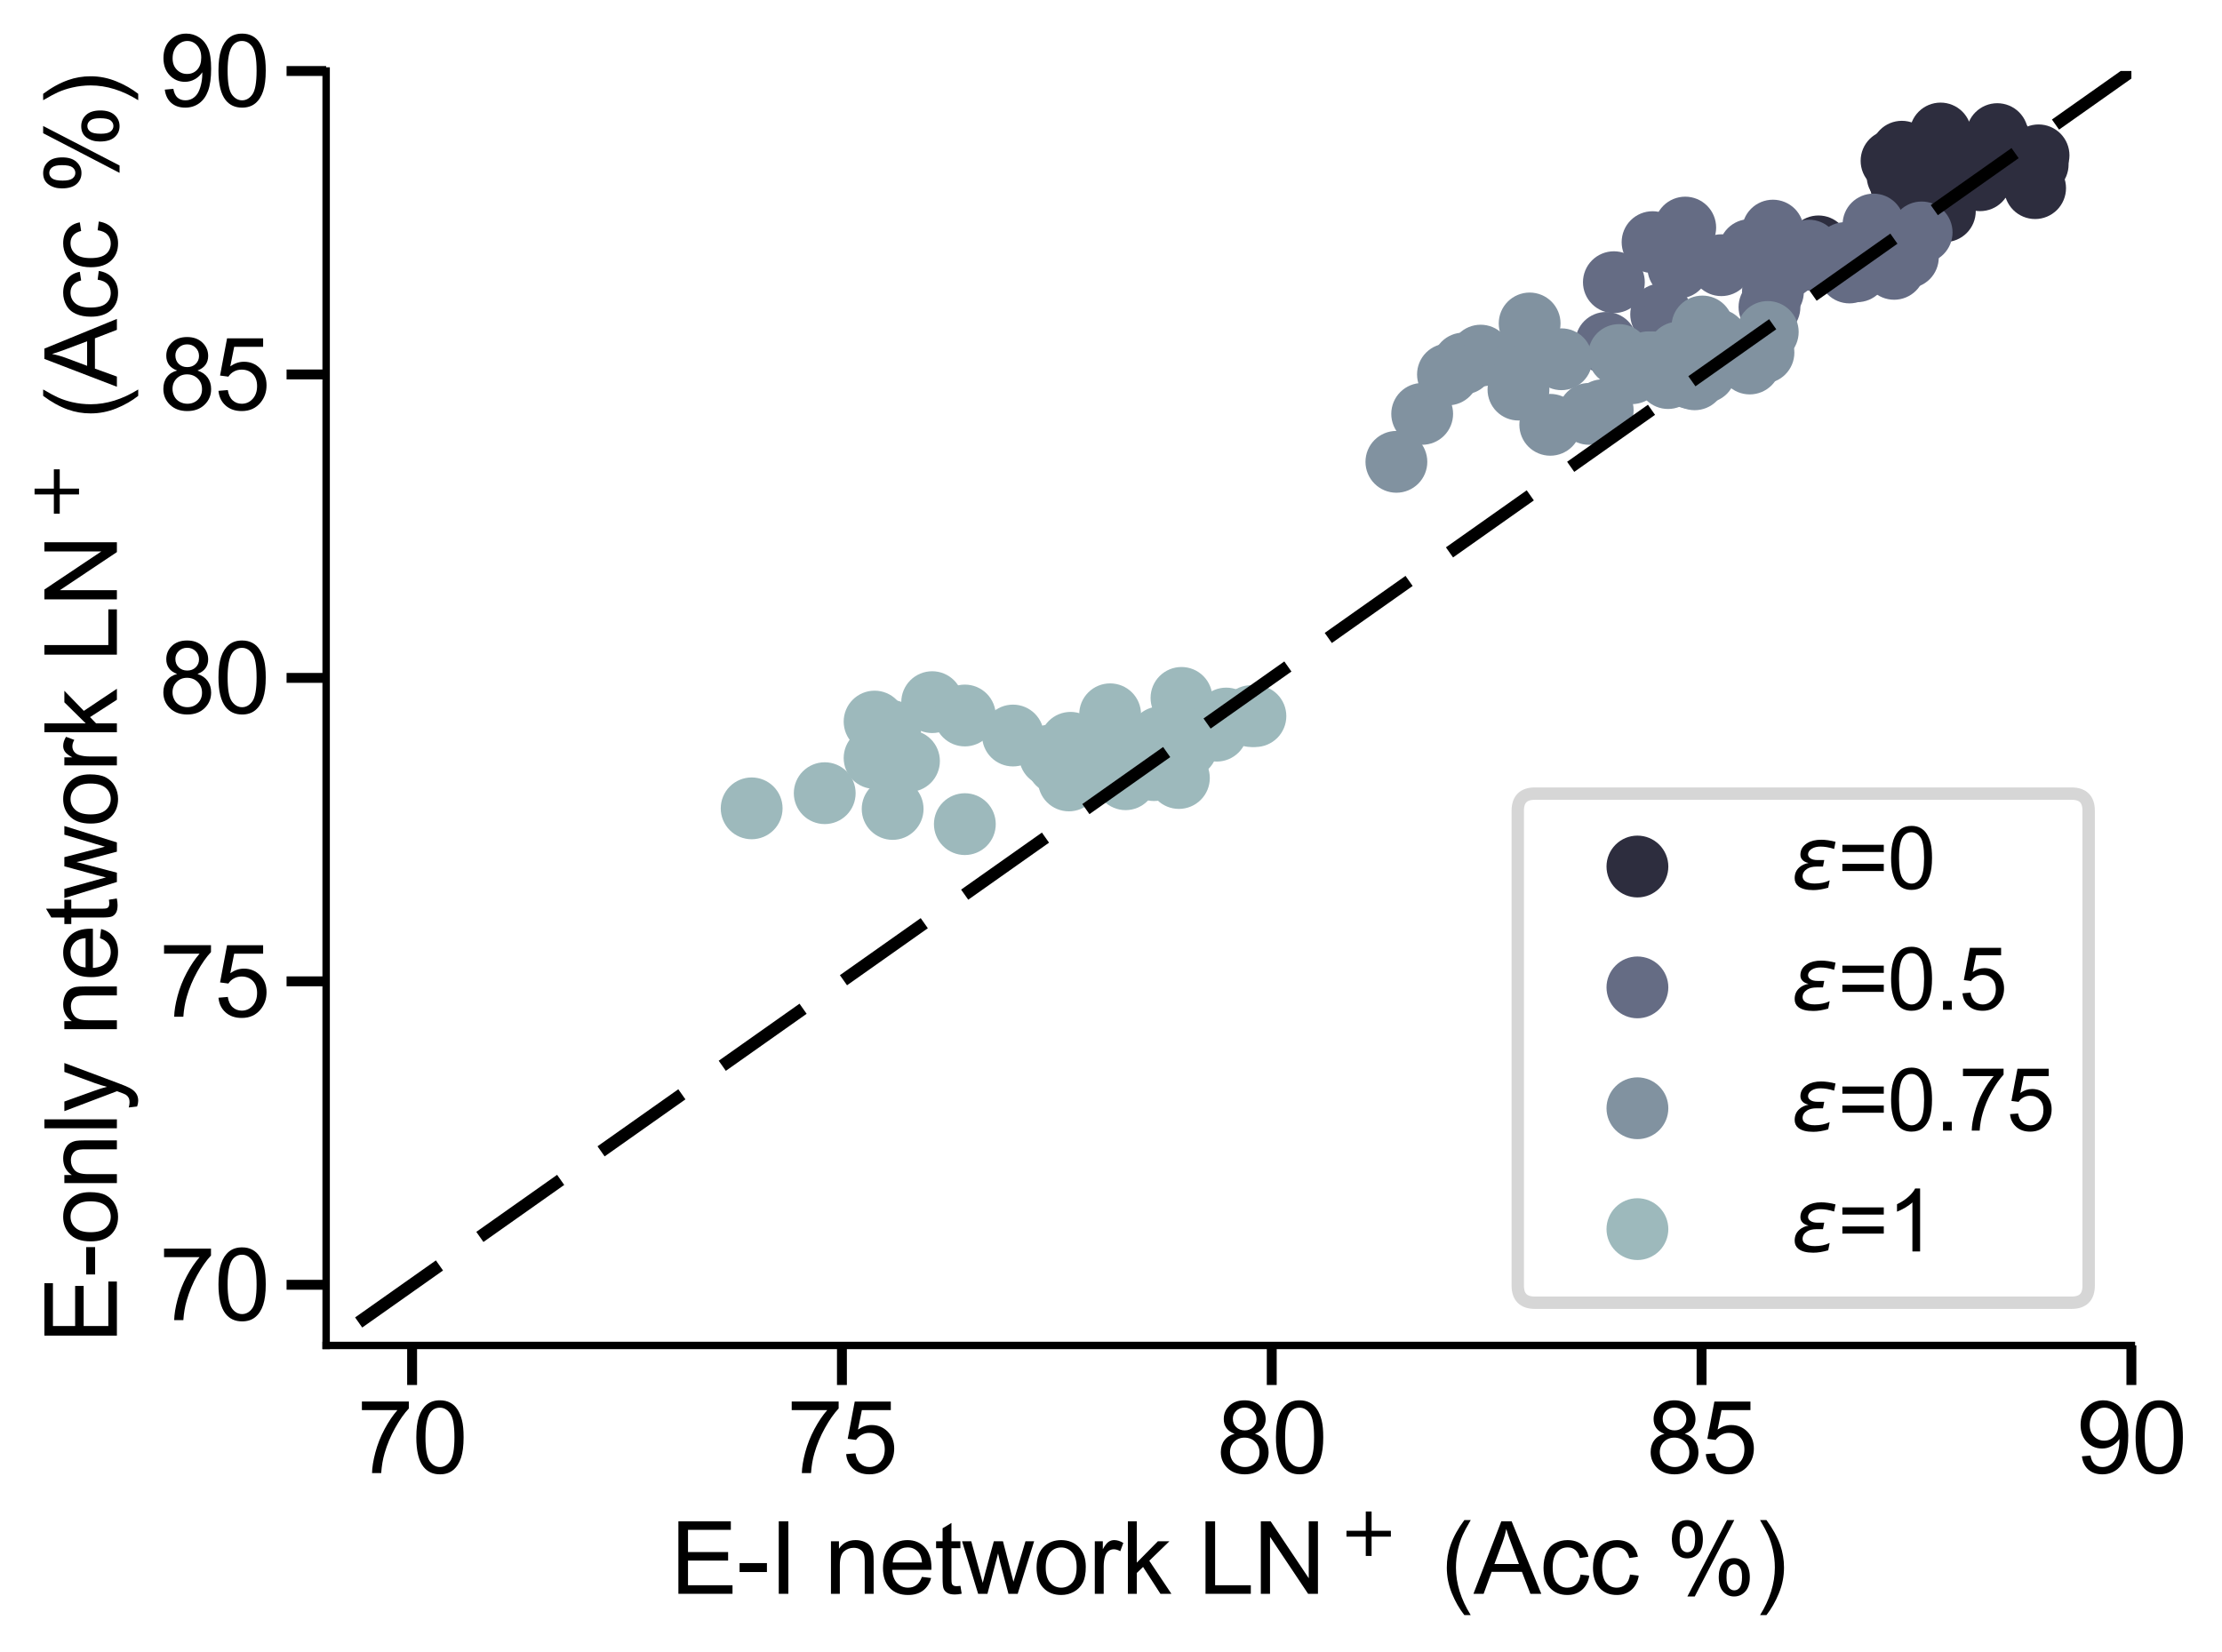 <?xml version="1.0" encoding="utf-8" standalone="no"?>
<!DOCTYPE svg PUBLIC "-//W3C//DTD SVG 1.1//EN"
  "http://www.w3.org/Graphics/SVG/1.1/DTD/svg11.dtd">
<svg xmlns:xlink="http://www.w3.org/1999/xlink" width="449.28pt" height="334.08pt" viewBox="0 0 449.28 334.08" xmlns="http://www.w3.org/2000/svg" version="1.1">
 <defs>
  <style type="text/css">*{stroke-linejoin: round; stroke-linecap: butt}</style>
 </defs>
 <g id="figure_1">
  <g id="patch_1">
   <path d="M 0 334.08 
L 449.28 334.08 
L 449.28 0 
L 0 0 
z
" style="fill: #ffffff"/>
  </g>
  <g id="axes_1">
   <g id="patch_2">
    <path d="M 65.944 272.089 
L 430.958 272.089 
L 430.958 14.358 
L 65.944 14.358 
z
" style="fill: #ffffff"/>
   </g>
   <g id="PathCollection_1">
    <defs>
     <path id="m324f1603ba" d="M 0 5 
C 1.326 5 2.598 4.473 3.536 3.536 
C 4.473 2.598 5 1.326 5 0 
C 5 -1.326 4.473 -2.598 3.536 -3.536 
C 2.598 -4.473 1.326 -5 0 -5 
C -1.326 -5 -2.598 -4.473 -3.536 -3.536 
C -4.473 -2.598 -5 -1.326 -5 0 
C -5 1.326 -4.473 2.598 -3.536 3.536 
C -2.598 4.473 -1.326 5 0 5 
z
" style="stroke: #2d2d3e; stroke-width: 2.5"/>
    </defs>
    <g clip-path="url(#p2780565810)">
     <use xlink:href="#m324f1603ba" x="392.371" y="26.999" style="fill: #2d2d3e; stroke: #2d2d3e; stroke-width: 2.5"/>
    </g>
   </g>
   <g id="PathCollection_2">
    <g clip-path="url(#p2780565810)">
     <use xlink:href="#m324f1603ba" x="403.843" y="27.122" style="fill: #2d2d3e; stroke: #2d2d3e; stroke-width: 2.5"/>
    </g>
   </g>
   <g id="PathCollection_3">
    <g clip-path="url(#p2780565810)">
     <use xlink:href="#m324f1603ba" x="392.719" y="28.472" style="fill: #2d2d3e; stroke: #2d2d3e; stroke-width: 2.5"/>
    </g>
   </g>
   <g id="PathCollection_4">
    <g clip-path="url(#p2780565810)">
     <use xlink:href="#m324f1603ba" x="404.712" y="28.963" style="fill: #2d2d3e; stroke: #2d2d3e; stroke-width: 2.5"/>
    </g>
   </g>
   <g id="PathCollection_5">
    <g clip-path="url(#p2780565810)">
     <use xlink:href="#m324f1603ba" x="393.761" y="29.085" style="fill: #2d2d3e; stroke: #2d2d3e; stroke-width: 2.5"/>
    </g>
   </g>
   <g id="PathCollection_6">
    <g clip-path="url(#p2780565810)">
     <use xlink:href="#m324f1603ba" x="404.19" y="30.067" style="fill: #2d2d3e; stroke: #2d2d3e; stroke-width: 2.5"/>
    </g>
   </g>
   <g id="PathCollection_7">
    <g clip-path="url(#p2780565810)">
     <use xlink:href="#m324f1603ba" x="384.549" y="30.681" style="fill: #2d2d3e; stroke: #2d2d3e; stroke-width: 2.5"/>
    </g>
   </g>
   <g id="PathCollection_8">
    <g clip-path="url(#p2780565810)">
     <use xlink:href="#m324f1603ba" x="412.186" y="31.417" style="fill: #2d2d3e; stroke: #2d2d3e; stroke-width: 2.5"/>
    </g>
   </g>
   <g id="PathCollection_9">
    <g clip-path="url(#p2780565810)">
     <use xlink:href="#m324f1603ba" x="409.405" y="31.908" style="fill: #2d2d3e; stroke: #2d2d3e; stroke-width: 2.5"/>
    </g>
   </g>
   <g id="PathCollection_10">
    <g clip-path="url(#p2780565810)">
     <use xlink:href="#m324f1603ba" x="403.495" y="31.908" style="fill: #2d2d3e; stroke: #2d2d3e; stroke-width: 2.5"/>
    </g>
   </g>
   <g id="PathCollection_11">
    <g clip-path="url(#p2780565810)">
     <use xlink:href="#m324f1603ba" x="392.197" y="32.031" style="fill: #2d2d3e; stroke: #2d2d3e; stroke-width: 2.5"/>
    </g>
   </g>
   <g id="PathCollection_12">
    <g clip-path="url(#p2780565810)">
     <use xlink:href="#m324f1603ba" x="382.463" y="32.522" style="fill: #2d2d3e; stroke: #2d2d3e; stroke-width: 2.5"/>
    </g>
   </g>
   <g id="PathCollection_13">
    <g clip-path="url(#p2780565810)">
     <use xlink:href="#m324f1603ba" x="394.631" y="32.644" style="fill: #2d2d3e; stroke: #2d2d3e; stroke-width: 2.5"/>
    </g>
   </g>
   <g id="PathCollection_14">
    <g clip-path="url(#p2780565810)">
     <use xlink:href="#m324f1603ba" x="412.012" y="33.258" style="fill: #2d2d3e; stroke: #2d2d3e; stroke-width: 2.5"/>
    </g>
   </g>
   <g id="PathCollection_15">
    <g clip-path="url(#p2780565810)">
     <use xlink:href="#m324f1603ba" x="404.712" y="33.258" style="fill: #2d2d3e; stroke: #2d2d3e; stroke-width: 2.5"/>
    </g>
   </g>
   <g id="PathCollection_16">
    <g clip-path="url(#p2780565810)">
     <use xlink:href="#m324f1603ba" x="408.188" y="34.363" style="fill: #2d2d3e; stroke: #2d2d3e; stroke-width: 2.5"/>
    </g>
   </g>
   <g id="PathCollection_17">
    <g clip-path="url(#p2780565810)">
     <use xlink:href="#m324f1603ba" x="395.152" y="34.731" style="fill: #2d2d3e; stroke: #2d2d3e; stroke-width: 2.5"/>
    </g>
   </g>
   <g id="PathCollection_18">
    <g clip-path="url(#p2780565810)">
     <use xlink:href="#m324f1603ba" x="400.54" y="35.099" style="fill: #2d2d3e; stroke: #2d2d3e; stroke-width: 2.5"/>
    </g>
   </g>
   <g id="PathCollection_19">
    <g clip-path="url(#p2780565810)">
     <use xlink:href="#m324f1603ba" x="392.197" y="35.345" style="fill: #2d2d3e; stroke: #2d2d3e; stroke-width: 2.5"/>
    </g>
   </g>
   <g id="PathCollection_20">
    <g clip-path="url(#p2780565810)">
     <use xlink:href="#m324f1603ba" x="383.68" y="35.59" style="fill: #2d2d3e; stroke: #2d2d3e; stroke-width: 2.5"/>
    </g>
   </g>
   <g id="PathCollection_21">
    <g clip-path="url(#p2780565810)">
     <use xlink:href="#m324f1603ba" x="398.281" y="35.958" style="fill: #2d2d3e; stroke: #2d2d3e; stroke-width: 2.5"/>
    </g>
   </g>
   <g id="PathCollection_22">
    <g clip-path="url(#p2780565810)">
     <use xlink:href="#m324f1603ba" x="400.019" y="36.081" style="fill: #2d2d3e; stroke: #2d2d3e; stroke-width: 2.5"/>
    </g>
   </g>
   <g id="PathCollection_23">
    <g clip-path="url(#p2780565810)">
     <use xlink:href="#m324f1603ba" x="400.366" y="36.449" style="fill: #2d2d3e; stroke: #2d2d3e; stroke-width: 2.5"/>
    </g>
   </g>
   <g id="PathCollection_24">
    <g clip-path="url(#p2780565810)">
     <use xlink:href="#m324f1603ba" x="386.635" y="36.572" style="fill: #2d2d3e; stroke: #2d2d3e; stroke-width: 2.5"/>
    </g>
   </g>
   <g id="PathCollection_25">
    <g clip-path="url(#p2780565810)">
     <use xlink:href="#m324f1603ba" x="384.375" y="37.431" style="fill: #2d2d3e; stroke: #2d2d3e; stroke-width: 2.5"/>
    </g>
   </g>
   <g id="PathCollection_26">
    <g clip-path="url(#p2780565810)">
     <use xlink:href="#m324f1603ba" x="411.491" y="38.045" style="fill: #2d2d3e; stroke: #2d2d3e; stroke-width: 2.5"/>
    </g>
   </g>
   <g id="PathCollection_27">
    <g clip-path="url(#p2780565810)">
     <use xlink:href="#m324f1603ba" x="391.154" y="42.586" style="fill: #2d2d3e; stroke: #2d2d3e; stroke-width: 2.5"/>
    </g>
   </g>
   <g id="PathCollection_28">
    <g clip-path="url(#p2780565810)">
     <use xlink:href="#m324f1603ba" x="393.24" y="42.708" style="fill: #2d2d3e; stroke: #2d2d3e; stroke-width: 2.5"/>
    </g>
   </g>
   <g id="PathCollection_29">
    <g clip-path="url(#p2780565810)">
     <use xlink:href="#m324f1603ba" x="384.202" y="45.654" style="fill: #2d2d3e; stroke: #2d2d3e; stroke-width: 2.5"/>
    </g>
   </g>
   <g id="PathCollection_30">
    <g clip-path="url(#p2780565810)">
     <use xlink:href="#m324f1603ba" x="367.689" y="49.827" style="fill: #2d2d3e; stroke: #2d2d3e; stroke-width: 2.5"/>
    </g>
   </g>
   <g id="PathCollection_31">
    <defs>
     <path id="mbfef5335b5" d="M 0 5 
C 1.326 5 2.598 4.473 3.536 3.536 
C 4.473 2.598 5 1.326 5 0 
C 5 -1.326 4.473 -2.598 3.536 -3.536 
C 2.598 -4.473 1.326 -5 0 -5 
C -1.326 -5 -2.598 -4.473 -3.536 -3.536 
C -4.473 -2.598 -5 -1.326 -5 0 
C -5 1.326 -4.473 2.598 -3.536 3.536 
C -2.598 4.473 -1.326 5 0 5 
z
" style="stroke: #656c84; stroke-width: 2.5"/>
    </defs>
    <g clip-path="url(#p2780565810)">
     <use xlink:href="#mbfef5335b5" x="378.813" y="45.408" style="fill: #656c84; stroke: #656c84; stroke-width: 2.5"/>
    </g>
   </g>
   <g id="PathCollection_32">
    <g clip-path="url(#p2780565810)">
     <use xlink:href="#mbfef5335b5" x="340.747" y="46.022" style="fill: #656c84; stroke: #656c84; stroke-width: 2.5"/>
    </g>
   </g>
   <g id="PathCollection_33">
    <g clip-path="url(#p2780565810)">
     <use xlink:href="#mbfef5335b5" x="358.477" y="46.636" style="fill: #656c84; stroke: #656c84; stroke-width: 2.5"/>
    </g>
   </g>
   <g id="PathCollection_34">
    <g clip-path="url(#p2780565810)">
     <use xlink:href="#mbfef5335b5" x="388.547" y="47.004" style="fill: #656c84; stroke: #656c84; stroke-width: 2.5"/>
    </g>
   </g>
   <g id="PathCollection_35">
    <g clip-path="url(#p2780565810)">
     <use xlink:href="#mbfef5335b5" x="334.142" y="48.967" style="fill: #656c84; stroke: #656c84; stroke-width: 2.5"/>
    </g>
   </g>
   <g id="PathCollection_36">
    <g clip-path="url(#p2780565810)">
     <use xlink:href="#mbfef5335b5" x="377.77" y="49.458" style="fill: #656c84; stroke: #656c84; stroke-width: 2.5"/>
    </g>
   </g>
   <g id="PathCollection_37">
    <g clip-path="url(#p2780565810)">
     <use xlink:href="#mbfef5335b5" x="353.784" y="50.563" style="fill: #656c84; stroke: #656c84; stroke-width: 2.5"/>
    </g>
   </g>
   <g id="PathCollection_38">
    <g clip-path="url(#p2780565810)">
     <use xlink:href="#mbfef5335b5" x="382.29" y="50.686" style="fill: #656c84; stroke: #656c84; stroke-width: 2.5"/>
    </g>
   </g>
   <g id="PathCollection_39">
    <g clip-path="url(#p2780565810)">
     <use xlink:href="#mbfef5335b5" x="381.768" y="50.686" style="fill: #656c84; stroke: #656c84; stroke-width: 2.5"/>
    </g>
   </g>
   <g id="PathCollection_40">
    <g clip-path="url(#p2780565810)">
     <use xlink:href="#mbfef5335b5" x="365.777" y="50.686" style="fill: #656c84; stroke: #656c84; stroke-width: 2.5"/>
    </g>
   </g>
   <g id="PathCollection_41">
    <g clip-path="url(#p2780565810)">
     <use xlink:href="#mbfef5335b5" x="378.639" y="51.054" style="fill: #656c84; stroke: #656c84; stroke-width: 2.5"/>
    </g>
   </g>
   <g id="PathCollection_42">
    <g clip-path="url(#p2780565810)">
     <use xlink:href="#mbfef5335b5" x="373.077" y="51.177" style="fill: #656c84; stroke: #656c84; stroke-width: 2.5"/>
    </g>
   </g>
   <g id="PathCollection_43">
    <g clip-path="url(#p2780565810)">
     <use xlink:href="#mbfef5335b5" x="385.766" y="52.036" style="fill: #656c84; stroke: #656c84; stroke-width: 2.5"/>
    </g>
   </g>
   <g id="PathCollection_44">
    <g clip-path="url(#p2780565810)">
     <use xlink:href="#mbfef5335b5" x="356.912" y="52.281" style="fill: #656c84; stroke: #656c84; stroke-width: 2.5"/>
    </g>
   </g>
   <g id="PathCollection_45">
    <g clip-path="url(#p2780565810)">
     <use xlink:href="#mbfef5335b5" x="382.116" y="52.527" style="fill: #656c84; stroke: #656c84; stroke-width: 2.5"/>
    </g>
   </g>
   <g id="PathCollection_46">
    <g clip-path="url(#p2780565810)">
     <use xlink:href="#mbfef5335b5" x="365.603" y="52.527" style="fill: #656c84; stroke: #656c84; stroke-width: 2.5"/>
    </g>
   </g>
   <g id="PathCollection_47">
    <g clip-path="url(#p2780565810)">
     <use xlink:href="#mbfef5335b5" x="370.122" y="52.772" style="fill: #656c84; stroke: #656c84; stroke-width: 2.5"/>
    </g>
   </g>
   <g id="PathCollection_48">
    <g clip-path="url(#p2780565810)">
     <use xlink:href="#mbfef5335b5" x="382.29" y="52.895" style="fill: #656c84; stroke: #656c84; stroke-width: 2.5"/>
    </g>
   </g>
   <g id="PathCollection_49">
    <g clip-path="url(#p2780565810)">
     <use xlink:href="#mbfef5335b5" x="374.642" y="53.018" style="fill: #656c84; stroke: #656c84; stroke-width: 2.5"/>
    </g>
   </g>
   <g id="PathCollection_50">
    <g clip-path="url(#p2780565810)">
     <use xlink:href="#mbfef5335b5" x="348.048" y="53.631" style="fill: #656c84; stroke: #656c84; stroke-width: 2.5"/>
    </g>
   </g>
   <g id="PathCollection_51">
    <g clip-path="url(#p2780565810)">
     <use xlink:href="#mbfef5335b5" x="361.432" y="53.999" style="fill: #656c84; stroke: #656c84; stroke-width: 2.5"/>
    </g>
   </g>
   <g id="PathCollection_52">
    <g clip-path="url(#p2780565810)">
     <use xlink:href="#mbfef5335b5" x="339.357" y="54.122" style="fill: #656c84; stroke: #656c84; stroke-width: 2.5"/>
    </g>
   </g>
   <g id="PathCollection_53">
    <g clip-path="url(#p2780565810)">
     <use xlink:href="#mbfef5335b5" x="382.985" y="54.368" style="fill: #656c84; stroke: #656c84; stroke-width: 2.5"/>
    </g>
   </g>
   <g id="PathCollection_54">
    <g clip-path="url(#p2780565810)">
     <use xlink:href="#mbfef5335b5" x="375.511" y="54.858" style="fill: #656c84; stroke: #656c84; stroke-width: 2.5"/>
    </g>
   </g>
   <g id="PathCollection_55">
    <g clip-path="url(#p2780565810)">
     <use xlink:href="#mbfef5335b5" x="373.946" y="55.104" style="fill: #656c84; stroke: #656c84; stroke-width: 2.5"/>
    </g>
   </g>
   <g id="PathCollection_56">
    <g clip-path="url(#p2780565810)">
     <use xlink:href="#mbfef5335b5" x="326.321" y="57.068" style="fill: #656c84; stroke: #656c84; stroke-width: 2.5"/>
    </g>
   </g>
   <g id="PathCollection_57">
    <g clip-path="url(#p2780565810)">
     <use xlink:href="#mbfef5335b5" x="358.477" y="59.031" style="fill: #656c84; stroke: #656c84; stroke-width: 2.5"/>
    </g>
   </g>
   <g id="PathCollection_58">
    <g clip-path="url(#p2780565810)">
     <use xlink:href="#mbfef5335b5" x="357.781" y="62.1" style="fill: #656c84; stroke: #656c84; stroke-width: 2.5"/>
    </g>
   </g>
   <g id="PathCollection_59">
    <g clip-path="url(#p2780565810)">
     <use xlink:href="#mbfef5335b5" x="335.881" y="63.572" style="fill: #656c84; stroke: #656c84; stroke-width: 2.5"/>
    </g>
   </g>
   <g id="PathCollection_60">
    <g clip-path="url(#p2780565810)">
     <use xlink:href="#mbfef5335b5" x="324.756" y="69.341" style="fill: #656c84; stroke: #656c84; stroke-width: 2.5"/>
    </g>
   </g>
   <g id="PathCollection_61">
    <defs>
     <path id="mf23e81201d" d="M 0 5 
C 1.326 5 2.598 4.473 3.536 3.536 
C 4.473 2.598 5 1.326 5 0 
C 5 -1.326 4.473 -2.598 3.536 -3.536 
C 2.598 -4.473 1.326 -5 0 -5 
C -1.326 -5 -2.598 -4.473 -3.536 -3.536 
C -4.473 -2.598 -5 -1.326 -5 0 
C -5 1.326 -4.473 2.598 -3.536 3.536 
C -2.598 4.473 -1.326 5 0 5 
z
" style="stroke: #8192a0; stroke-width: 2.5"/>
    </defs>
    <g clip-path="url(#p2780565810)">
     <use xlink:href="#mf23e81201d" x="309.287" y="65.413" style="fill: #8192a0; stroke: #8192a0; stroke-width: 2.5"/>
    </g>
   </g>
   <g id="PathCollection_62">
    <g clip-path="url(#p2780565810)">
     <use xlink:href="#mf23e81201d" x="344.224" y="66.027" style="fill: #8192a0; stroke: #8192a0; stroke-width: 2.5"/>
    </g>
   </g>
   <g id="PathCollection_63">
    <g clip-path="url(#p2780565810)">
     <use xlink:href="#mf23e81201d" x="357.434" y="67.131" style="fill: #8192a0; stroke: #8192a0; stroke-width: 2.5"/>
    </g>
   </g>
   <g id="PathCollection_64">
    <g clip-path="url(#p2780565810)">
     <use xlink:href="#mf23e81201d" x="347.179" y="68.727" style="fill: #8192a0; stroke: #8192a0; stroke-width: 2.5"/>
    </g>
   </g>
   <g id="PathCollection_65">
    <g clip-path="url(#p2780565810)">
     <use xlink:href="#mf23e81201d" x="342.312" y="70.813" style="fill: #8192a0; stroke: #8192a0; stroke-width: 2.5"/>
    </g>
   </g>
   <g id="PathCollection_66">
    <g clip-path="url(#p2780565810)">
     <use xlink:href="#mf23e81201d" x="339.357" y="71.304" style="fill: #8192a0; stroke: #8192a0; stroke-width: 2.5"/>
    </g>
   </g>
   <g id="PathCollection_67">
    <g clip-path="url(#p2780565810)">
     <use xlink:href="#mf23e81201d" x="356.565" y="71.304" style="fill: #8192a0; stroke: #8192a0; stroke-width: 2.5"/>
    </g>
   </g>
   <g id="PathCollection_68">
    <g clip-path="url(#p2780565810)">
     <use xlink:href="#mf23e81201d" x="327.364" y="71.795" style="fill: #8192a0; stroke: #8192a0; stroke-width: 2.5"/>
    </g>
   </g>
   <g id="PathCollection_69">
    <g clip-path="url(#p2780565810)">
     <use xlink:href="#mf23e81201d" x="299.379" y="71.918" style="fill: #8192a0; stroke: #8192a0; stroke-width: 2.5"/>
    </g>
   </g>
   <g id="PathCollection_70">
    <g clip-path="url(#p2780565810)">
     <use xlink:href="#mf23e81201d" x="315.718" y="72.654" style="fill: #8192a0; stroke: #8192a0; stroke-width: 2.5"/>
    </g>
   </g>
   <g id="PathCollection_71">
    <g clip-path="url(#p2780565810)">
     <use xlink:href="#mf23e81201d" x="308.418" y="73.022" style="fill: #8192a0; stroke: #8192a0; stroke-width: 2.5"/>
    </g>
   </g>
   <g id="PathCollection_72">
    <g clip-path="url(#p2780565810)">
     <use xlink:href="#mf23e81201d" x="333.273" y="73.268" style="fill: #8192a0; stroke: #8192a0; stroke-width: 2.5"/>
    </g>
   </g>
   <g id="PathCollection_73">
    <g clip-path="url(#p2780565810)">
     <use xlink:href="#mf23e81201d" x="334.142" y="73.268" style="fill: #8192a0; stroke: #8192a0; stroke-width: 2.5"/>
    </g>
   </g>
   <g id="PathCollection_74">
    <g clip-path="url(#p2780565810)">
     <use xlink:href="#mf23e81201d" x="353.784" y="73.513" style="fill: #8192a0; stroke: #8192a0; stroke-width: 2.5"/>
    </g>
   </g>
   <g id="PathCollection_75">
    <g clip-path="url(#p2780565810)">
     <use xlink:href="#mf23e81201d" x="295.903" y="73.513" style="fill: #8192a0; stroke: #8192a0; stroke-width: 2.5"/>
    </g>
   </g>
   <g id="PathCollection_76">
    <g clip-path="url(#p2780565810)">
     <use xlink:href="#mf23e81201d" x="335.881" y="73.882" style="fill: #8192a0; stroke: #8192a0; stroke-width: 2.5"/>
    </g>
   </g>
   <g id="PathCollection_77">
    <g clip-path="url(#p2780565810)">
     <use xlink:href="#mf23e81201d" x="341.617" y="74.004" style="fill: #8192a0; stroke: #8192a0; stroke-width: 2.5"/>
    </g>
   </g>
   <g id="PathCollection_78">
    <g clip-path="url(#p2780565810)">
     <use xlink:href="#mf23e81201d" x="340.921" y="74.372" style="fill: #8192a0; stroke: #8192a0; stroke-width: 2.5"/>
    </g>
   </g>
   <g id="PathCollection_79">
    <g clip-path="url(#p2780565810)">
     <use xlink:href="#mf23e81201d" x="344.745" y="75.232" style="fill: #8192a0; stroke: #8192a0; stroke-width: 2.5"/>
    </g>
   </g>
   <g id="PathCollection_80">
    <g clip-path="url(#p2780565810)">
     <use xlink:href="#mf23e81201d" x="329.971" y="75.477" style="fill: #8192a0; stroke: #8192a0; stroke-width: 2.5"/>
    </g>
   </g>
   <g id="PathCollection_81">
    <g clip-path="url(#p2780565810)">
     <use xlink:href="#mf23e81201d" x="292.774" y="75.722" style="fill: #8192a0; stroke: #8192a0; stroke-width: 2.5"/>
    </g>
   </g>
   <g id="PathCollection_82">
    <g clip-path="url(#p2780565810)">
     <use xlink:href="#mf23e81201d" x="341.79" y="76.459" style="fill: #8192a0; stroke: #8192a0; stroke-width: 2.5"/>
    </g>
   </g>
   <g id="PathCollection_83">
    <g clip-path="url(#p2780565810)">
     <use xlink:href="#mf23e81201d" x="337.271" y="76.459" style="fill: #8192a0; stroke: #8192a0; stroke-width: 2.5"/>
    </g>
   </g>
   <g id="PathCollection_84">
    <g clip-path="url(#p2780565810)">
     <use xlink:href="#mf23e81201d" x="342.659" y="76.704" style="fill: #8192a0; stroke: #8192a0; stroke-width: 2.5"/>
    </g>
   </g>
   <g id="PathCollection_85">
    <g clip-path="url(#p2780565810)">
     <use xlink:href="#mf23e81201d" x="307.027" y="78.791" style="fill: #8192a0; stroke: #8192a0; stroke-width: 2.5"/>
    </g>
   </g>
   <g id="PathCollection_86">
    <g clip-path="url(#p2780565810)">
     <use xlink:href="#mf23e81201d" x="324.061" y="82.963" style="fill: #8192a0; stroke: #8192a0; stroke-width: 2.5"/>
    </g>
   </g>
   <g id="PathCollection_87">
    <g clip-path="url(#p2780565810)">
     <use xlink:href="#mf23e81201d" x="287.56" y="83.7" style="fill: #8192a0; stroke: #8192a0; stroke-width: 2.5"/>
    </g>
   </g>
   <g id="PathCollection_88">
    <g clip-path="url(#p2780565810)">
     <use xlink:href="#mf23e81201d" x="321.28" y="83.7" style="fill: #8192a0; stroke: #8192a0; stroke-width: 2.5"/>
    </g>
   </g>
   <g id="PathCollection_89">
    <g clip-path="url(#p2780565810)">
     <use xlink:href="#mf23e81201d" x="313.458" y="85.909" style="fill: #8192a0; stroke: #8192a0; stroke-width: 2.5"/>
    </g>
   </g>
   <g id="PathCollection_90">
    <g clip-path="url(#p2780565810)">
     <use xlink:href="#mf23e81201d" x="282.345" y="93.395" style="fill: #8192a0; stroke: #8192a0; stroke-width: 2.5"/>
    </g>
   </g>
   <g id="PathCollection_91">
    <defs>
     <path id="m3a8792c072" d="M 0 5 
C 1.326 5 2.598 4.473 3.536 3.536 
C 4.473 2.598 5 1.326 5 0 
C 5 -1.326 4.473 -2.598 3.536 -3.536 
C 2.598 -4.473 1.326 -5 0 -5 
C -1.326 -5 -2.598 -4.473 -3.536 -3.536 
C -4.473 -2.598 -5 -1.326 -5 0 
C -5 1.326 -4.473 2.598 -3.536 3.536 
C -2.598 4.473 -1.326 5 0 5 
z
" style="stroke: #9db9bc; stroke-width: 2.5"/>
    </defs>
    <g clip-path="url(#p2780565810)">
     <use xlink:href="#m3a8792c072" x="238.891" y="141.137" style="fill: #9db9bc; stroke: #9db9bc; stroke-width: 2.5"/>
    </g>
   </g>
   <g id="PathCollection_92">
    <g clip-path="url(#p2780565810)">
     <use xlink:href="#m3a8792c072" x="188.484" y="141.996" style="fill: #9db9bc; stroke: #9db9bc; stroke-width: 2.5"/>
    </g>
   </g>
   <g id="PathCollection_93">
    <g clip-path="url(#p2780565810)">
     <use xlink:href="#m3a8792c072" x="224.464" y="144.451" style="fill: #9db9bc; stroke: #9db9bc; stroke-width: 2.5"/>
    </g>
   </g>
   <g id="PathCollection_94">
    <g clip-path="url(#p2780565810)">
     <use xlink:href="#m3a8792c072" x="195.089" y="144.696" style="fill: #9db9bc; stroke: #9db9bc; stroke-width: 2.5"/>
    </g>
   </g>
   <g id="PathCollection_95">
    <g clip-path="url(#p2780565810)">
     <use xlink:href="#m3a8792c072" x="253.839" y="144.819" style="fill: #9db9bc; stroke: #9db9bc; stroke-width: 2.5"/>
    </g>
   </g>
   <g id="PathCollection_96">
    <g clip-path="url(#p2780565810)">
     <use xlink:href="#m3a8792c072" x="252.97" y="144.819" style="fill: #9db9bc; stroke: #9db9bc; stroke-width: 2.5"/>
    </g>
   </g>
   <g id="PathCollection_97">
    <g clip-path="url(#p2780565810)">
     <use xlink:href="#m3a8792c072" x="247.929" y="145.31" style="fill: #9db9bc; stroke: #9db9bc; stroke-width: 2.5"/>
    </g>
   </g>
   <g id="PathCollection_98">
    <g clip-path="url(#p2780565810)">
     <use xlink:href="#m3a8792c072" x="239.412" y="145.433" style="fill: #9db9bc; stroke: #9db9bc; stroke-width: 2.5"/>
    </g>
   </g>
   <g id="PathCollection_99">
    <g clip-path="url(#p2780565810)">
     <use xlink:href="#m3a8792c072" x="176.839" y="145.924" style="fill: #9db9bc; stroke: #9db9bc; stroke-width: 2.5"/>
    </g>
   </g>
   <g id="PathCollection_100">
    <g clip-path="url(#p2780565810)">
     <use xlink:href="#m3a8792c072" x="246.018" y="147.765" style="fill: #9db9bc; stroke: #9db9bc; stroke-width: 2.5"/>
    </g>
   </g>
   <g id="PathCollection_101">
    <g clip-path="url(#p2780565810)">
     <use xlink:href="#m3a8792c072" x="179.967" y="147.765" style="fill: #9db9bc; stroke: #9db9bc; stroke-width: 2.5"/>
    </g>
   </g>
   <g id="PathCollection_102">
    <g clip-path="url(#p2780565810)">
     <use xlink:href="#m3a8792c072" x="204.823" y="148.746" style="fill: #9db9bc; stroke: #9db9bc; stroke-width: 2.5"/>
    </g>
   </g>
   <g id="PathCollection_103">
    <g clip-path="url(#p2780565810)">
     <use xlink:href="#m3a8792c072" x="226.202" y="148.869" style="fill: #9db9bc; stroke: #9db9bc; stroke-width: 2.5"/>
    </g>
   </g>
   <g id="PathCollection_104">
    <g clip-path="url(#p2780565810)">
     <use xlink:href="#m3a8792c072" x="234.546" y="149.115" style="fill: #9db9bc; stroke: #9db9bc; stroke-width: 2.5"/>
    </g>
   </g>
   <g id="PathCollection_105">
    <g clip-path="url(#p2780565810)">
     <use xlink:href="#m3a8792c072" x="216.469" y="150.219" style="fill: #9db9bc; stroke: #9db9bc; stroke-width: 2.5"/>
    </g>
   </g>
   <g id="PathCollection_106">
    <g clip-path="url(#p2780565810)">
     <use xlink:href="#m3a8792c072" x="239.934" y="151.078" style="fill: #9db9bc; stroke: #9db9bc; stroke-width: 2.5"/>
    </g>
   </g>
   <g id="PathCollection_107">
    <g clip-path="url(#p2780565810)">
     <use xlink:href="#m3a8792c072" x="231.069" y="151.324" style="fill: #9db9bc; stroke: #9db9bc; stroke-width: 2.5"/>
    </g>
   </g>
   <g id="PathCollection_108">
    <g clip-path="url(#p2780565810)">
     <use xlink:href="#m3a8792c072" x="212.297" y="152.796" style="fill: #9db9bc; stroke: #9db9bc; stroke-width: 2.5"/>
    </g>
   </g>
   <g id="PathCollection_109">
    <g clip-path="url(#p2780565810)">
     <use xlink:href="#m3a8792c072" x="176.839" y="153.287" style="fill: #9db9bc; stroke: #9db9bc; stroke-width: 2.5"/>
    </g>
   </g>
   <g id="PathCollection_110">
    <g clip-path="url(#p2780565810)">
     <use xlink:href="#m3a8792c072" x="183.791" y="153.901" style="fill: #9db9bc; stroke: #9db9bc; stroke-width: 2.5"/>
    </g>
   </g>
   <g id="PathCollection_111">
    <g clip-path="url(#p2780565810)">
     <use xlink:href="#m3a8792c072" x="213.861" y="154.392" style="fill: #9db9bc; stroke: #9db9bc; stroke-width: 2.5"/>
    </g>
   </g>
   <g id="PathCollection_112">
    <g clip-path="url(#p2780565810)">
     <use xlink:href="#m3a8792c072" x="223.421" y="155.374" style="fill: #9db9bc; stroke: #9db9bc; stroke-width: 2.5"/>
    </g>
   </g>
   <g id="PathCollection_113">
    <g clip-path="url(#p2780565810)">
     <use xlink:href="#m3a8792c072" x="233.329" y="155.742" style="fill: #9db9bc; stroke: #9db9bc; stroke-width: 2.5"/>
    </g>
   </g>
   <g id="PathCollection_114">
    <g clip-path="url(#p2780565810)">
     <use xlink:href="#m3a8792c072" x="238.37" y="157.337" style="fill: #9db9bc; stroke: #9db9bc; stroke-width: 2.5"/>
    </g>
   </g>
   <g id="PathCollection_115">
    <g clip-path="url(#p2780565810)">
     <use xlink:href="#m3a8792c072" x="227.593" y="157.583" style="fill: #9db9bc; stroke: #9db9bc; stroke-width: 2.5"/>
    </g>
   </g>
   <g id="PathCollection_116">
    <g clip-path="url(#p2780565810)">
     <use xlink:href="#m3a8792c072" x="216.121" y="157.828" style="fill: #9db9bc; stroke: #9db9bc; stroke-width: 2.5"/>
    </g>
   </g>
   <g id="PathCollection_117">
    <g clip-path="url(#p2780565810)">
     <use xlink:href="#m3a8792c072" x="166.757" y="160.406" style="fill: #9db9bc; stroke: #9db9bc; stroke-width: 2.5"/>
    </g>
   </g>
   <g id="PathCollection_118">
    <g clip-path="url(#p2780565810)">
     <use xlink:href="#m3a8792c072" x="151.983" y="163.474" style="fill: #9db9bc; stroke: #9db9bc; stroke-width: 2.5"/>
    </g>
   </g>
   <g id="PathCollection_119">
    <g clip-path="url(#p2780565810)">
     <use xlink:href="#m3a8792c072" x="180.489" y="163.597" style="fill: #9db9bc; stroke: #9db9bc; stroke-width: 2.5"/>
    </g>
   </g>
   <g id="PathCollection_120">
    <g clip-path="url(#p2780565810)">
     <use xlink:href="#m3a8792c072" x="195.089" y="166.665" style="fill: #9db9bc; stroke: #9db9bc; stroke-width: 2.5"/>
    </g>
   </g>
   <g id="matplotlib.axis_1">
    <g id="xtick_1">
     <g id="line2d_1">
      <defs>
       <path id="m763c99a810" d="M 0 0 
L 0 8 
" style="stroke: #000000; stroke-width: 2"/>
      </defs>
      <g>
       <use xlink:href="#m763c99a810" x="83.325" y="272.089" style="stroke: #000000; stroke-width: 2"/>
      </g>
     </g>
     <g id="text_1">
      <!-- 70 -->
      <g transform="translate(72.204 297.905)scale(0.2 -0.2)">
       <defs>
        <path id="ArialMT-37" d="M 303 3981 
L 303 4522 
L 3269 4522 
L 3269 4084 
Q 2831 3619 2401 2847 
Q 1972 2075 1738 1259 
Q 1569 684 1522 0 
L 944 0 
Q 953 541 1156 1306 
Q 1359 2072 1739 2783 
Q 2119 3494 2547 3981 
L 303 3981 
z
" transform="scale(0.016)"/>
        <path id="ArialMT-30" d="M 266 2259 
Q 266 3072 433 3567 
Q 600 4063 929 4331 
Q 1259 4600 1759 4600 
Q 2128 4600 2406 4451 
Q 2684 4303 2865 4023 
Q 3047 3744 3150 3342 
Q 3253 2941 3253 2259 
Q 3253 1453 3087 958 
Q 2922 463 2592 192 
Q 2263 -78 1759 -78 
Q 1097 -78 719 397 
Q 266 969 266 2259 
z
M 844 2259 
Q 844 1131 1108 757 
Q 1372 384 1759 384 
Q 2147 384 2411 759 
Q 2675 1134 2675 2259 
Q 2675 3391 2411 3762 
Q 2147 4134 1753 4134 
Q 1366 4134 1134 3806 
Q 844 3388 844 2259 
z
" transform="scale(0.016)"/>
       </defs>
       <use xlink:href="#ArialMT-37"/>
       <use xlink:href="#ArialMT-30" x="55.615"/>
      </g>
     </g>
    </g>
    <g id="xtick_2">
     <g id="line2d_2">
      <g>
       <use xlink:href="#m763c99a810" x="170.234" y="272.089" style="stroke: #000000; stroke-width: 2"/>
      </g>
     </g>
     <g id="text_2">
      <!-- 75 -->
      <g transform="translate(159.112 297.905)scale(0.2 -0.2)">
       <defs>
        <path id="ArialMT-35" d="M 266 1200 
L 856 1250 
Q 922 819 1161 601 
Q 1400 384 1738 384 
Q 2144 384 2425 690 
Q 2706 997 2706 1503 
Q 2706 1984 2436 2262 
Q 2166 2541 1728 2541 
Q 1456 2541 1237 2417 
Q 1019 2294 894 2097 
L 366 2166 
L 809 4519 
L 3088 4519 
L 3088 3981 
L 1259 3981 
L 1013 2750 
Q 1425 3038 1878 3038 
Q 2478 3038 2890 2622 
Q 3303 2206 3303 1553 
Q 3303 931 2941 478 
Q 2500 -78 1738 -78 
Q 1113 -78 717 272 
Q 322 622 266 1200 
z
" transform="scale(0.016)"/>
       </defs>
       <use xlink:href="#ArialMT-37"/>
       <use xlink:href="#ArialMT-35" x="55.615"/>
      </g>
     </g>
    </g>
    <g id="xtick_3">
     <g id="line2d_3">
      <g>
       <use xlink:href="#m763c99a810" x="257.142" y="272.089" style="stroke: #000000; stroke-width: 2"/>
      </g>
     </g>
     <g id="text_3">
      <!-- 80 -->
      <g transform="translate(246.02 297.905)scale(0.2 -0.2)">
       <defs>
        <path id="ArialMT-38" d="M 1131 2484 
Q 781 2613 612 2850 
Q 444 3088 444 3419 
Q 444 3919 803 4259 
Q 1163 4600 1759 4600 
Q 2359 4600 2725 4251 
Q 3091 3903 3091 3403 
Q 3091 3084 2923 2848 
Q 2756 2613 2416 2484 
Q 2838 2347 3058 2040 
Q 3278 1734 3278 1309 
Q 3278 722 2862 322 
Q 2447 -78 1769 -78 
Q 1091 -78 675 323 
Q 259 725 259 1325 
Q 259 1772 486 2073 
Q 713 2375 1131 2484 
z
M 1019 3438 
Q 1019 3113 1228 2906 
Q 1438 2700 1772 2700 
Q 2097 2700 2305 2904 
Q 2513 3109 2513 3406 
Q 2513 3716 2298 3927 
Q 2084 4138 1766 4138 
Q 1444 4138 1231 3931 
Q 1019 3725 1019 3438 
z
M 838 1322 
Q 838 1081 952 856 
Q 1066 631 1291 507 
Q 1516 384 1775 384 
Q 2178 384 2440 643 
Q 2703 903 2703 1303 
Q 2703 1709 2433 1975 
Q 2163 2241 1756 2241 
Q 1359 2241 1098 1978 
Q 838 1716 838 1322 
z
" transform="scale(0.016)"/>
       </defs>
       <use xlink:href="#ArialMT-38"/>
       <use xlink:href="#ArialMT-30" x="55.615"/>
      </g>
     </g>
    </g>
    <g id="xtick_4">
     <g id="line2d_4">
      <g>
       <use xlink:href="#m763c99a810" x="344.05" y="272.089" style="stroke: #000000; stroke-width: 2"/>
      </g>
     </g>
     <g id="text_4">
      <!-- 85 -->
      <g transform="translate(332.928 297.905)scale(0.2 -0.2)">
       <use xlink:href="#ArialMT-38"/>
       <use xlink:href="#ArialMT-35" x="55.615"/>
      </g>
     </g>
    </g>
    <g id="xtick_5">
     <g id="line2d_5">
      <g>
       <use xlink:href="#m763c99a810" x="430.958" y="272.089" style="stroke: #000000; stroke-width: 2"/>
      </g>
     </g>
     <g id="text_5">
      <!-- 90 -->
      <g transform="translate(419.836 297.905)scale(0.2 -0.2)">
       <defs>
        <path id="ArialMT-39" d="M 350 1059 
L 891 1109 
Q 959 728 1153 556 
Q 1347 384 1650 384 
Q 1909 384 2104 503 
Q 2300 622 2425 820 
Q 2550 1019 2634 1356 
Q 2719 1694 2719 2044 
Q 2719 2081 2716 2156 
Q 2547 1888 2255 1720 
Q 1963 1553 1622 1553 
Q 1053 1553 659 1965 
Q 266 2378 266 3053 
Q 266 3750 677 4175 
Q 1088 4600 1706 4600 
Q 2153 4600 2523 4359 
Q 2894 4119 3086 3673 
Q 3278 3228 3278 2384 
Q 3278 1506 3087 986 
Q 2897 466 2520 194 
Q 2144 -78 1638 -78 
Q 1100 -78 759 220 
Q 419 519 350 1059 
z
M 2653 3081 
Q 2653 3566 2395 3850 
Q 2138 4134 1775 4134 
Q 1400 4134 1122 3828 
Q 844 3522 844 3034 
Q 844 2597 1108 2323 
Q 1372 2050 1759 2050 
Q 2150 2050 2401 2323 
Q 2653 2597 2653 3081 
z
" transform="scale(0.016)"/>
       </defs>
       <use xlink:href="#ArialMT-39"/>
       <use xlink:href="#ArialMT-30" x="55.615"/>
      </g>
     </g>
    </g>
    <g id="text_6">
     <!-- E-I network LN$^+$ (Acc %) -->
     <g transform="translate(135.551 322.48)scale(0.2 -0.2)">
      <defs>
       <path id="ArialMT-45" d="M 506 0 
L 506 4581 
L 3819 4581 
L 3819 4041 
L 1113 4041 
L 1113 2638 
L 3647 2638 
L 3647 2100 
L 1113 2100 
L 1113 541 
L 3925 541 
L 3925 0 
L 506 0 
z
" transform="scale(0.016)"/>
       <path id="ArialMT-2d" d="M 203 1375 
L 203 1941 
L 1931 1941 
L 1931 1375 
L 203 1375 
z
" transform="scale(0.016)"/>
       <path id="ArialMT-49" d="M 597 0 
L 597 4581 
L 1203 4581 
L 1203 0 
L 597 0 
z
" transform="scale(0.016)"/>
       <path id="ArialMT-20" transform="scale(0.016)"/>
       <path id="ArialMT-6e" d="M 422 0 
L 422 3319 
L 928 3319 
L 928 2847 
Q 1294 3394 1984 3394 
Q 2284 3394 2536 3286 
Q 2788 3178 2913 3003 
Q 3038 2828 3088 2588 
Q 3119 2431 3119 2041 
L 3119 0 
L 2556 0 
L 2556 2019 
Q 2556 2363 2490 2533 
Q 2425 2703 2258 2804 
Q 2091 2906 1866 2906 
Q 1506 2906 1245 2678 
Q 984 2450 984 1813 
L 984 0 
L 422 0 
z
" transform="scale(0.016)"/>
       <path id="ArialMT-65" d="M 2694 1069 
L 3275 997 
Q 3138 488 2766 206 
Q 2394 -75 1816 -75 
Q 1088 -75 661 373 
Q 234 822 234 1631 
Q 234 2469 665 2931 
Q 1097 3394 1784 3394 
Q 2450 3394 2872 2941 
Q 3294 2488 3294 1666 
Q 3294 1616 3291 1516 
L 816 1516 
Q 847 969 1125 678 
Q 1403 388 1819 388 
Q 2128 388 2347 550 
Q 2566 713 2694 1069 
z
M 847 1978 
L 2700 1978 
Q 2663 2397 2488 2606 
Q 2219 2931 1791 2931 
Q 1403 2931 1139 2672 
Q 875 2413 847 1978 
z
" transform="scale(0.016)"/>
       <path id="ArialMT-74" d="M 1650 503 
L 1731 6 
Q 1494 -44 1306 -44 
Q 1000 -44 831 53 
Q 663 150 594 308 
Q 525 466 525 972 
L 525 2881 
L 113 2881 
L 113 3319 
L 525 3319 
L 525 4141 
L 1084 4478 
L 1084 3319 
L 1650 3319 
L 1650 2881 
L 1084 2881 
L 1084 941 
Q 1084 700 1114 631 
Q 1144 563 1211 522 
Q 1278 481 1403 481 
Q 1497 481 1650 503 
z
" transform="scale(0.016)"/>
       <path id="ArialMT-77" d="M 1034 0 
L 19 3319 
L 600 3319 
L 1128 1403 
L 1325 691 
Q 1338 744 1497 1375 
L 2025 3319 
L 2603 3319 
L 3100 1394 
L 3266 759 
L 3456 1400 
L 4025 3319 
L 4572 3319 
L 3534 0 
L 2950 0 
L 2422 1988 
L 2294 2553 
L 1622 0 
L 1034 0 
z
" transform="scale(0.016)"/>
       <path id="ArialMT-6f" d="M 213 1659 
Q 213 2581 725 3025 
Q 1153 3394 1769 3394 
Q 2453 3394 2887 2945 
Q 3322 2497 3322 1706 
Q 3322 1066 3130 698 
Q 2938 331 2570 128 
Q 2203 -75 1769 -75 
Q 1072 -75 642 372 
Q 213 819 213 1659 
z
M 791 1659 
Q 791 1022 1069 705 
Q 1347 388 1769 388 
Q 2188 388 2466 706 
Q 2744 1025 2744 1678 
Q 2744 2294 2464 2611 
Q 2184 2928 1769 2928 
Q 1347 2928 1069 2612 
Q 791 2297 791 1659 
z
" transform="scale(0.016)"/>
       <path id="ArialMT-72" d="M 416 0 
L 416 3319 
L 922 3319 
L 922 2816 
Q 1116 3169 1280 3281 
Q 1444 3394 1641 3394 
Q 1925 3394 2219 3213 
L 2025 2691 
Q 1819 2813 1613 2813 
Q 1428 2813 1281 2702 
Q 1134 2591 1072 2394 
Q 978 2094 978 1738 
L 978 0 
L 416 0 
z
" transform="scale(0.016)"/>
       <path id="ArialMT-6b" d="M 425 0 
L 425 4581 
L 988 4581 
L 988 1969 
L 2319 3319 
L 3047 3319 
L 1778 2088 
L 3175 0 
L 2481 0 
L 1384 1697 
L 988 1316 
L 988 0 
L 425 0 
z
" transform="scale(0.016)"/>
       <path id="ArialMT-4c" d="M 469 0 
L 469 4581 
L 1075 4581 
L 1075 541 
L 3331 541 
L 3331 0 
L 469 0 
z
" transform="scale(0.016)"/>
       <path id="ArialMT-4e" d="M 488 0 
L 488 4581 
L 1109 4581 
L 3516 984 
L 3516 4581 
L 4097 4581 
L 4097 0 
L 3475 0 
L 1069 3600 
L 1069 0 
L 488 0 
z
" transform="scale(0.016)"/>
       <path id="DejaVuSans-2b" d="M 2944 4013 
L 2944 2272 
L 4684 2272 
L 4684 1741 
L 2944 1741 
L 2944 0 
L 2419 0 
L 2419 1741 
L 678 1741 
L 678 2272 
L 2419 2272 
L 2419 4013 
L 2944 4013 
z
" transform="scale(0.016)"/>
       <path id="ArialMT-28" d="M 1497 -1347 
Q 1031 -759 709 28 
Q 388 816 388 1659 
Q 388 2403 628 3084 
Q 909 3875 1497 4659 
L 1900 4659 
Q 1522 4009 1400 3731 
Q 1209 3300 1100 2831 
Q 966 2247 966 1656 
Q 966 153 1900 -1347 
L 1497 -1347 
z
" transform="scale(0.016)"/>
       <path id="ArialMT-41" d="M -9 0 
L 1750 4581 
L 2403 4581 
L 4278 0 
L 3588 0 
L 3053 1388 
L 1138 1388 
L 634 0 
L -9 0 
z
M 1313 1881 
L 2866 1881 
L 2388 3150 
Q 2169 3728 2063 4100 
Q 1975 3659 1816 3225 
L 1313 1881 
z
" transform="scale(0.016)"/>
       <path id="ArialMT-63" d="M 2588 1216 
L 3141 1144 
Q 3050 572 2676 248 
Q 2303 -75 1759 -75 
Q 1078 -75 664 370 
Q 250 816 250 1647 
Q 250 2184 428 2587 
Q 606 2991 970 3192 
Q 1334 3394 1763 3394 
Q 2303 3394 2647 3120 
Q 2991 2847 3088 2344 
L 2541 2259 
Q 2463 2594 2264 2762 
Q 2066 2931 1784 2931 
Q 1359 2931 1093 2626 
Q 828 2322 828 1663 
Q 828 994 1084 691 
Q 1341 388 1753 388 
Q 2084 388 2306 591 
Q 2528 794 2588 1216 
z
" transform="scale(0.016)"/>
       <path id="ArialMT-25" d="M 372 3481 
Q 372 3972 619 4315 
Q 866 4659 1334 4659 
Q 1766 4659 2048 4351 
Q 2331 4044 2331 3447 
Q 2331 2866 2045 2552 
Q 1759 2238 1341 2238 
Q 925 2238 648 2547 
Q 372 2856 372 3481 
z
M 1350 4272 
Q 1141 4272 1002 4090 
Q 863 3909 863 3425 
Q 863 2984 1003 2804 
Q 1144 2625 1350 2625 
Q 1563 2625 1702 2806 
Q 1841 2988 1841 3469 
Q 1841 3913 1700 4092 
Q 1559 4272 1350 4272 
z
M 1353 -169 
L 3859 4659 
L 4316 4659 
L 1819 -169 
L 1353 -169 
z
M 3334 1075 
Q 3334 1569 3581 1911 
Q 3828 2253 4300 2253 
Q 4731 2253 5014 1945 
Q 5297 1638 5297 1041 
Q 5297 459 5011 145 
Q 4725 -169 4303 -169 
Q 3888 -169 3611 142 
Q 3334 453 3334 1075 
z
M 4316 1866 
Q 4103 1866 3964 1684 
Q 3825 1503 3825 1019 
Q 3825 581 3965 400 
Q 4106 219 4313 219 
Q 4528 219 4667 400 
Q 4806 581 4806 1063 
Q 4806 1506 4665 1686 
Q 4525 1866 4316 1866 
z
" transform="scale(0.016)"/>
       <path id="ArialMT-29" d="M 791 -1347 
L 388 -1347 
Q 1322 153 1322 1656 
Q 1322 2244 1188 2822 
Q 1081 3291 891 3722 
Q 769 4003 388 4659 
L 791 4659 
Q 1378 3875 1659 3084 
Q 1900 2403 1900 1659 
Q 1900 816 1576 28 
Q 1253 -759 791 -1347 
z
" transform="scale(0.016)"/>
      </defs>
      <use xlink:href="#ArialMT-45" transform="translate(0 0.827)"/>
      <use xlink:href="#ArialMT-2d" transform="translate(66.699 0.827)"/>
      <use xlink:href="#ArialMT-49" transform="translate(100 0.827)"/>
      <use xlink:href="#ArialMT-20" transform="translate(127.783 0.827)"/>
      <use xlink:href="#ArialMT-6e" transform="translate(155.566 0.827)"/>
      <use xlink:href="#ArialMT-65" transform="translate(211.182 0.827)"/>
      <use xlink:href="#ArialMT-74" transform="translate(266.797 0.827)"/>
      <use xlink:href="#ArialMT-77" transform="translate(294.58 0.827)"/>
      <use xlink:href="#ArialMT-6f" transform="translate(366.797 0.827)"/>
      <use xlink:href="#ArialMT-72" transform="translate(422.412 0.827)"/>
      <use xlink:href="#ArialMT-6b" transform="translate(455.713 0.827)"/>
      <use xlink:href="#ArialMT-20" transform="translate(505.713 0.827)"/>
      <use xlink:href="#ArialMT-4c" transform="translate(533.496 0.827)"/>
      <use xlink:href="#ArialMT-4e" transform="translate(589.111 0.827)"/>
      <use xlink:href="#DejaVuSans-2b" transform="translate(675.923 39.108)scale(0.7)"/>
      <use xlink:href="#ArialMT-20" transform="translate(750.947 0.827)"/>
      <use xlink:href="#ArialMT-28" transform="translate(778.73 0.827)"/>
      <use xlink:href="#ArialMT-41" transform="translate(812.031 0.827)"/>
      <use xlink:href="#ArialMT-63" transform="translate(878.73 0.827)"/>
      <use xlink:href="#ArialMT-63" transform="translate(928.73 0.827)"/>
      <use xlink:href="#ArialMT-20" transform="translate(978.73 0.827)"/>
      <use xlink:href="#ArialMT-25" transform="translate(1006.514 0.827)"/>
      <use xlink:href="#ArialMT-29" transform="translate(1095.43 0.827)"/>
     </g>
    </g>
   </g>
   <g id="matplotlib.axis_2">
    <g id="ytick_1">
     <g id="line2d_6">
      <defs>
       <path id="m89273f00da" d="M 0 0 
L -8 0 
" style="stroke: #000000; stroke-width: 2"/>
      </defs>
      <g>
       <use xlink:href="#m89273f00da" x="65.944" y="259.816" style="stroke: #000000; stroke-width: 2"/>
      </g>
     </g>
     <g id="text_7">
      <!-- 70 -->
      <g transform="translate(32.2 266.974)scale(0.2 -0.2)">
       <use xlink:href="#ArialMT-37"/>
       <use xlink:href="#ArialMT-30" x="55.615"/>
      </g>
     </g>
    </g>
    <g id="ytick_2">
     <g id="line2d_7">
      <g>
       <use xlink:href="#m89273f00da" x="65.944" y="198.452" style="stroke: #000000; stroke-width: 2"/>
      </g>
     </g>
     <g id="text_8">
      <!-- 75 -->
      <g transform="translate(32.2 205.61)scale(0.2 -0.2)">
       <use xlink:href="#ArialMT-37"/>
       <use xlink:href="#ArialMT-35" x="55.615"/>
      </g>
     </g>
    </g>
    <g id="ytick_3">
     <g id="line2d_8">
      <g>
       <use xlink:href="#m89273f00da" x="65.944" y="137.087" style="stroke: #000000; stroke-width: 2"/>
      </g>
     </g>
     <g id="text_9">
      <!-- 80 -->
      <g transform="translate(32.2 144.245)scale(0.2 -0.2)">
       <use xlink:href="#ArialMT-38"/>
       <use xlink:href="#ArialMT-30" x="55.615"/>
      </g>
     </g>
    </g>
    <g id="ytick_4">
     <g id="line2d_9">
      <g>
       <use xlink:href="#m89273f00da" x="65.944" y="75.722" style="stroke: #000000; stroke-width: 2"/>
      </g>
     </g>
     <g id="text_10">
      <!-- 85 -->
      <g transform="translate(32.2 82.88)scale(0.2 -0.2)">
       <use xlink:href="#ArialMT-38"/>
       <use xlink:href="#ArialMT-35" x="55.615"/>
      </g>
     </g>
    </g>
    <g id="ytick_5">
     <g id="line2d_10">
      <g>
       <use xlink:href="#m89273f00da" x="65.944" y="14.358" style="stroke: #000000; stroke-width: 2"/>
      </g>
     </g>
     <g id="text_11">
      <!-- 90 -->
      <g transform="translate(32.2 21.516)scale(0.2 -0.2)">
       <use xlink:href="#ArialMT-39"/>
       <use xlink:href="#ArialMT-30" x="55.615"/>
      </g>
     </g>
    </g>
    <g id="text_12">
     <!-- E-only network LN$^+$ (Acc %) -->
     <g transform="translate(23.8 271.724)rotate(-90)scale(0.2 -0.2)">
      <defs>
       <path id="ArialMT-6c" d="M 409 0 
L 409 4581 
L 972 4581 
L 972 0 
L 409 0 
z
" transform="scale(0.016)"/>
       <path id="ArialMT-79" d="M 397 -1278 
L 334 -750 
Q 519 -800 656 -800 
Q 844 -800 956 -737 
Q 1069 -675 1141 -563 
Q 1194 -478 1313 -144 
Q 1328 -97 1363 -6 
L 103 3319 
L 709 3319 
L 1400 1397 
Q 1534 1031 1641 628 
Q 1738 1016 1872 1384 
L 2581 3319 
L 3144 3319 
L 1881 -56 
Q 1678 -603 1566 -809 
Q 1416 -1088 1222 -1217 
Q 1028 -1347 759 -1347 
Q 597 -1347 397 -1278 
z
" transform="scale(0.016)"/>
      </defs>
      <use xlink:href="#ArialMT-45" transform="translate(0 0.827)"/>
      <use xlink:href="#ArialMT-2d" transform="translate(66.699 0.827)"/>
      <use xlink:href="#ArialMT-6f" transform="translate(100 0.827)"/>
      <use xlink:href="#ArialMT-6e" transform="translate(155.615 0.827)"/>
      <use xlink:href="#ArialMT-6c" transform="translate(211.23 0.827)"/>
      <use xlink:href="#ArialMT-79" transform="translate(233.447 0.827)"/>
      <use xlink:href="#ArialMT-20" transform="translate(283.447 0.827)"/>
      <use xlink:href="#ArialMT-6e" transform="translate(311.23 0.827)"/>
      <use xlink:href="#ArialMT-65" transform="translate(366.846 0.827)"/>
      <use xlink:href="#ArialMT-74" transform="translate(422.461 0.827)"/>
      <use xlink:href="#ArialMT-77" transform="translate(450.244 0.827)"/>
      <use xlink:href="#ArialMT-6f" transform="translate(522.461 0.827)"/>
      <use xlink:href="#ArialMT-72" transform="translate(578.076 0.827)"/>
      <use xlink:href="#ArialMT-6b" transform="translate(611.377 0.827)"/>
      <use xlink:href="#ArialMT-20" transform="translate(661.377 0.827)"/>
      <use xlink:href="#ArialMT-4c" transform="translate(689.16 0.827)"/>
      <use xlink:href="#ArialMT-4e" transform="translate(744.775 0.827)"/>
      <use xlink:href="#DejaVuSans-2b" transform="translate(831.587 39.108)scale(0.7)"/>
      <use xlink:href="#ArialMT-20" transform="translate(906.611 0.827)"/>
      <use xlink:href="#ArialMT-28" transform="translate(934.395 0.827)"/>
      <use xlink:href="#ArialMT-41" transform="translate(967.695 0.827)"/>
      <use xlink:href="#ArialMT-63" transform="translate(1034.395 0.827)"/>
      <use xlink:href="#ArialMT-63" transform="translate(1084.395 0.827)"/>
      <use xlink:href="#ArialMT-20" transform="translate(1134.395 0.827)"/>
      <use xlink:href="#ArialMT-25" transform="translate(1162.178 0.827)"/>
      <use xlink:href="#ArialMT-29" transform="translate(1251.094 0.827)"/>
     </g>
    </g>
   </g>
   <g id="line2d_11">
    <path d="M -1 319.357 
L 13.799 308.908 
L 31.18 296.635 
L 48.562 284.362 
L 65.944 272.089 
L 83.325 259.816 
L 100.707 247.544 
L 118.089 235.271 
L 135.47 222.998 
L 152.852 210.725 
L 170.234 198.452 
L 187.615 186.179 
L 204.997 173.906 
L 222.378 161.633 
L 239.76 149.36 
L 257.142 137.087 
L 274.523 124.814 
L 291.905 112.541 
L 309.287 100.268 
L 326.668 87.995 
L 344.05 75.722 
L 361.432 63.45 
L 378.813 51.177 
L 396.195 38.904 
L 413.576 26.631 
L 430.958 14.358 
L 448.34 2.085 
L 450.28 0.715 
" clip-path="url(#p2780565810)" style="fill: none; stroke-dasharray: 20,10; stroke-dashoffset: 0; stroke: #000000; stroke-width: 2.5"/>
   </g>
   <g id="patch_3">
    <path d="M 65.944 272.089 
L 65.944 14.358 
" style="fill: none; stroke: #000000; stroke-width: 1.5; stroke-linejoin: miter; stroke-linecap: square"/>
   </g>
   <g id="patch_4">
    <path d="M 65.944 272.089 
L 430.958 272.089 
" style="fill: none; stroke: #000000; stroke-width: 1.5; stroke-linejoin: miter; stroke-linecap: square"/>
   </g>
   <g id="legend_1">
    <g id="patch_5">
     <path d="M 310.344 263.449 
L 418.862 263.449 
Q 422.318 263.449 422.318 259.993 
L 422.318 163.949 
Q 422.318 160.493 418.862 160.493 
L 310.344 160.493 
Q 306.888 160.493 306.888 163.949 
L 306.888 259.993 
Q 306.888 263.449 310.344 263.449 
z
" style="fill: #ffffff; opacity: 0.8; stroke: #cccccc; stroke-width: 2.5; stroke-linejoin: miter"/>
    </g>
    <g id="PathCollection_121">
     <g>
      <use xlink:href="#m324f1603ba" x="331.08" y="175.238" style="fill: #2d2d3e; stroke: #2d2d3e; stroke-width: 2.5"/>
     </g>
    </g>
    <g id="text_13">
     <!-- $\epsilon$=0 -->
     <g transform="translate(362.184 179.774)scale(0.173 -0.173)">
      <defs>
       <path id="DejaVuSans-Oblique-3b5" d="M 1263 1888 
Q 925 1963 778 2166 
Q 669 2309 669 2503 
Q 669 3034 1175 3344 
Q 1575 3588 2188 3588 
Q 2425 3588 2684 3550 
Q 2944 3513 3234 3438 
L 3134 2916 
Q 2847 3006 2606 3047 
Q 2359 3088 2138 3088 
Q 1766 3088 1522 2944 
Q 1228 2772 1228 2522 
Q 1228 2356 1381 2241 
Q 1563 2103 1925 2103 
L 2409 2103 
L 2319 1628 
L 1856 1628 
Q 1425 1628 1172 1469 
Q 828 1253 828 916 
Q 828 703 1013 563 
Q 1244 388 1716 388 
Q 2006 388 2284 444 
Q 2563 503 2806 619 
L 2700 84 
Q 2403 -3 2131 -47 
Q 1859 -91 1609 -91 
Q 866 -91 516 194 
Q 250 413 250 781 
Q 250 1278 600 1584 
Q 859 1813 1263 1888 
z
" transform="scale(0.016)"/>
       <path id="ArialMT-3d" d="M 3381 2694 
L 356 2694 
L 356 3219 
L 3381 3219 
L 3381 2694 
z
M 3381 1303 
L 356 1303 
L 356 1828 
L 3381 1828 
L 3381 1303 
z
" transform="scale(0.016)"/>
      </defs>
      <use xlink:href="#DejaVuSans-Oblique-3b5" transform="translate(0 0.125)"/>
      <use xlink:href="#ArialMT-3d" transform="translate(54.053 0.125)"/>
      <use xlink:href="#ArialMT-30" transform="translate(112.451 0.125)"/>
     </g>
    </g>
    <g id="PathCollection_122">
     <g>
      <use xlink:href="#mbfef5335b5" x="331.08" y="199.681" style="fill: #656c84; stroke: #656c84; stroke-width: 2.5"/>
     </g>
    </g>
    <g id="text_14">
     <!-- $\epsilon$=0.5 -->
     <g transform="translate(362.184 204.217)scale(0.173 -0.173)">
      <defs>
       <path id="ArialMT-2e" d="M 581 0 
L 581 641 
L 1222 641 
L 1222 0 
L 581 0 
z
" transform="scale(0.016)"/>
      </defs>
      <use xlink:href="#DejaVuSans-Oblique-3b5" transform="translate(0 0.125)"/>
      <use xlink:href="#ArialMT-3d" transform="translate(54.053 0.125)"/>
      <use xlink:href="#ArialMT-30" transform="translate(112.451 0.125)"/>
      <use xlink:href="#ArialMT-2e" transform="translate(168.066 0.125)"/>
      <use xlink:href="#ArialMT-35" transform="translate(195.85 0.125)"/>
     </g>
    </g>
    <g id="PathCollection_123">
     <g>
      <use xlink:href="#mf23e81201d" x="331.08" y="224.124" style="fill: #8192a0; stroke: #8192a0; stroke-width: 2.5"/>
     </g>
    </g>
    <g id="text_15">
     <!-- $\epsilon$=0.75 -->
     <g transform="translate(362.184 228.66)scale(0.173 -0.173)">
      <use xlink:href="#DejaVuSans-Oblique-3b5" transform="translate(0 0.125)"/>
      <use xlink:href="#ArialMT-3d" transform="translate(54.053 0.125)"/>
      <use xlink:href="#ArialMT-30" transform="translate(112.451 0.125)"/>
      <use xlink:href="#ArialMT-2e" transform="translate(168.066 0.125)"/>
      <use xlink:href="#ArialMT-37" transform="translate(195.85 0.125)"/>
      <use xlink:href="#ArialMT-35" transform="translate(251.465 0.125)"/>
     </g>
    </g>
    <g id="PathCollection_124">
     <g>
      <use xlink:href="#m3a8792c072" x="331.08" y="248.567" style="fill: #9db9bc; stroke: #9db9bc; stroke-width: 2.5"/>
     </g>
    </g>
    <g id="text_16">
     <!-- $\epsilon$=1 -->
     <g transform="translate(362.184 253.103)scale(0.173 -0.173)">
      <defs>
       <path id="ArialMT-31" d="M 2384 0 
L 1822 0 
L 1822 3584 
Q 1619 3391 1289 3197 
Q 959 3003 697 2906 
L 697 3450 
Q 1169 3672 1522 3987 
Q 1875 4303 2022 4600 
L 2384 4600 
L 2384 0 
z
" transform="scale(0.016)"/>
      </defs>
      <use xlink:href="#DejaVuSans-Oblique-3b5" transform="translate(0 0.125)"/>
      <use xlink:href="#ArialMT-3d" transform="translate(54.053 0.125)"/>
      <use xlink:href="#ArialMT-31" transform="translate(112.451 0.125)"/>
     </g>
    </g>
   </g>
  </g>
 </g>
 <defs>
  <clipPath id="p2780565810">
   <rect x="65.944" y="14.358" width="365.014" height="257.732"/>
  </clipPath>
 </defs>
</svg>
